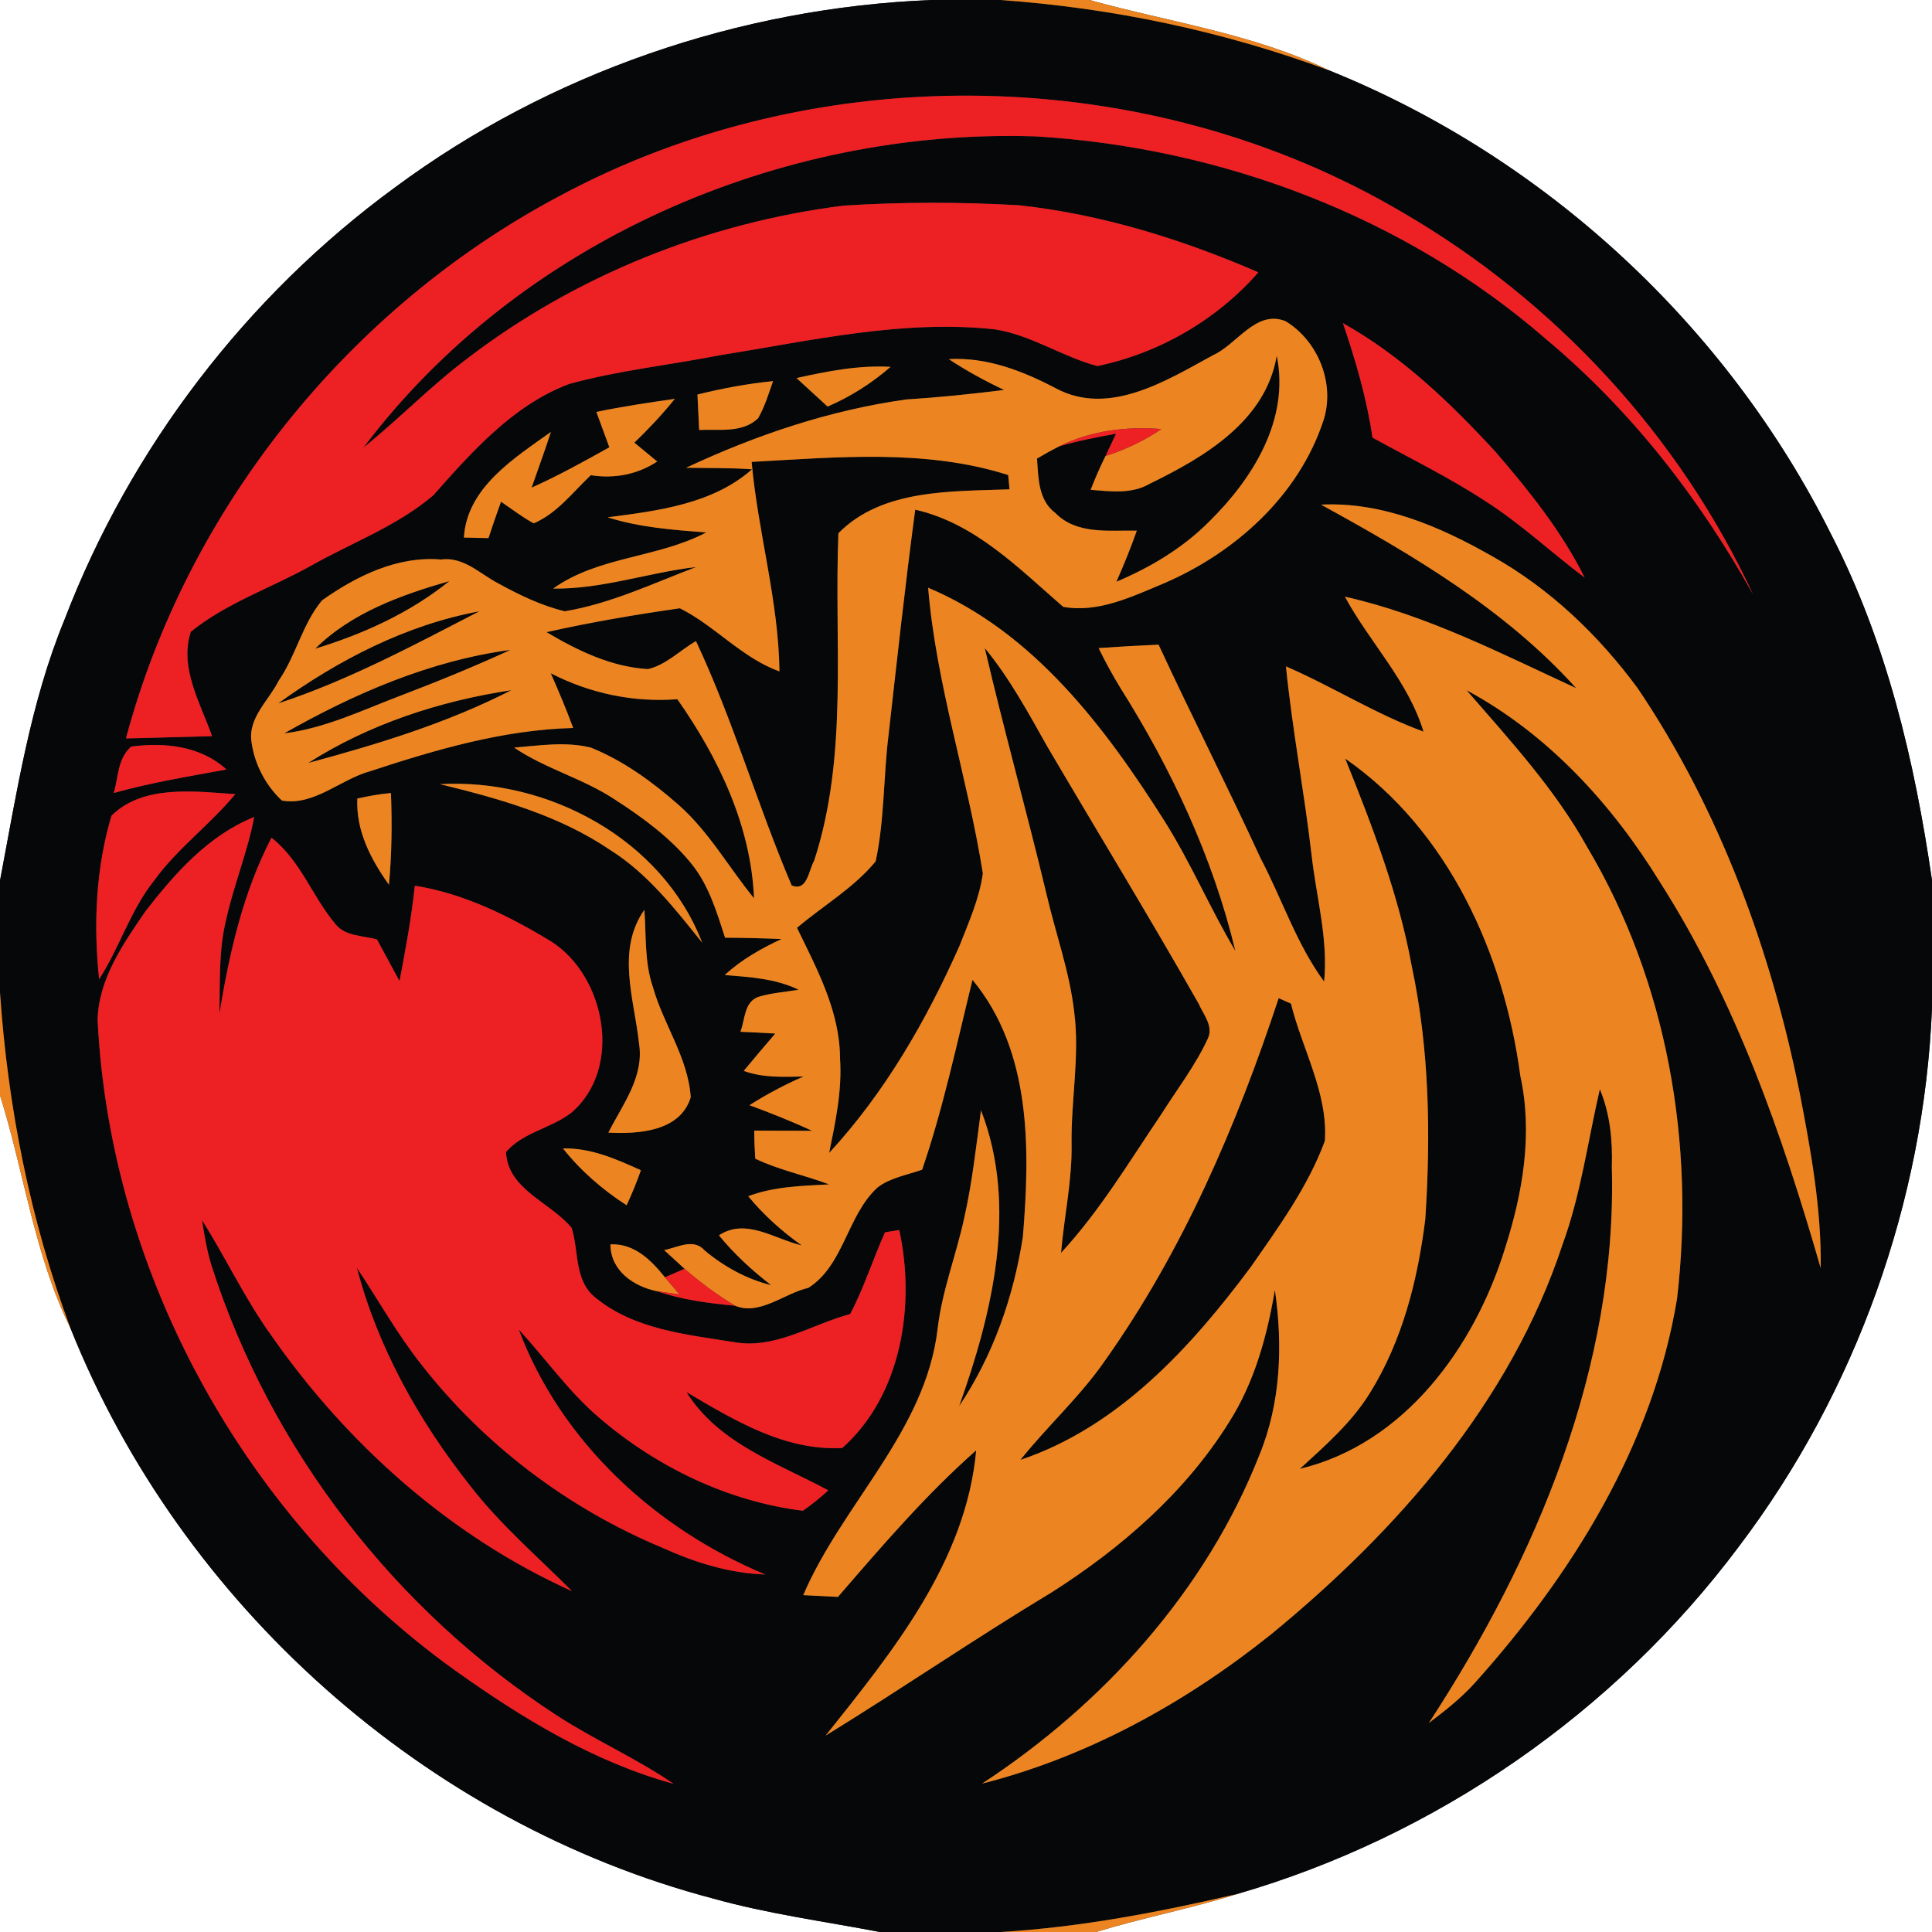 <?xml version="1.0" encoding="UTF-8" ?>
<!DOCTYPE svg PUBLIC "-//W3C//DTD SVG 1.1//EN" "http://www.w3.org/Graphics/SVG/1.1/DTD/svg11.dtd">
<svg width="250pt" height="250pt" viewBox="0 0 250 250" version="1.1" xmlns="http://www.w3.org/2000/svg">
<rect x="0" y="0" width="250" height="250" fill="#333333" stroke="none"/>
<g id="#ffffffff">
<path fill="#ffffff" opacity="1.00" d=" M 0.00 0.00 L 120.55 0.00 C 95.71 0.99 71.14 9.42 51.14 24.23 C 31.93 38.28 16.87 57.94 8.35 80.18 C 3.91 90.97 2.17 102.56 0.00 113.95 L 0.00 0.00 Z" />
<path fill="#ffffff" opacity="1.00" d=" M 140.98 0.00 L 250.00 0.00 L 250.00 113.91 C 247.76 98.50 244.14 83.12 236.97 69.19 C 223.50 42.18 199.97 20.37 171.96 9.10 C 162.19 4.35 151.35 2.89 140.98 0.00 Z" />
<path fill="#ffffff" opacity="1.00" d=" M 225.04 200.08 C 240.15 180.12 248.97 155.45 250.00 130.45 L 250.00 250.00 L 141.82 250.00 C 147.83 248.16 154.02 246.99 160.02 245.10 C 185.79 237.65 208.99 221.57 225.04 200.08 Z" />
<path fill="#ffffff" opacity="1.00" d=" M 0.00 141.73 C 3.15 151.73 4.42 162.34 9.11 171.84 C 23.38 207.59 55.05 235.89 92.32 245.68 C 99.38 247.66 106.66 248.62 113.85 250.00 L 0.00 250.00 L 0.00 141.73 Z" />
</g>
<g id="#050708ff">
<path fill="#050708" opacity="1.00" d=" M 120.55 0.00 L 129.45 0.00 C 143.96 1.03 158.32 4.04 171.96 9.10 C 199.97 20.37 223.50 42.18 236.97 69.19 C 244.14 83.12 247.76 98.50 250.00 113.91 L 250.00 130.45 C 248.97 155.45 240.15 180.12 225.04 200.08 C 208.99 221.57 185.79 237.65 160.02 245.10 C 149.96 247.43 139.76 249.40 129.44 250.00 L 113.85 250.00 C 106.66 248.62 99.38 247.66 92.32 245.68 C 55.05 235.89 23.38 207.59 9.11 171.84 C 3.91 157.93 1.01 143.24 0.00 128.44 L 0.00 113.95 C 2.17 102.56 3.91 90.97 8.35 80.18 C 16.87 57.94 31.93 38.28 51.14 24.23 C 71.14 9.42 95.71 0.99 120.55 0.00 M 72.32 25.41 C 45.14 39.85 24.25 65.78 16.30 95.55 C 20.02 95.48 23.73 95.34 27.44 95.26 C 25.94 90.98 23.17 86.41 24.69 81.75 C 29.32 78.00 35.11 76.08 40.27 73.19 C 45.55 70.21 51.41 68.06 56.06 64.10 C 61.08 58.44 66.38 52.43 73.63 49.69 C 80.05 47.92 86.71 47.24 93.24 45.95 C 104.97 44.09 116.79 41.32 128.74 42.62 C 133.44 43.35 137.45 46.16 142.00 47.37 C 149.97 45.71 157.45 41.40 162.83 35.24 C 152.97 30.96 142.58 27.73 131.87 26.56 C 124.31 26.13 116.70 26.12 109.14 26.61 C 91.56 28.82 74.52 35.63 60.43 46.42 C 55.72 49.97 51.61 54.23 47.02 57.93 C 67.12 31.27 100.94 16.55 134.05 17.65 C 158.10 19.09 181.85 28.04 200.10 43.92 C 211.04 53.07 219.93 64.49 226.85 76.93 C 217.27 56.31 201.17 38.92 181.53 27.51 C 148.70 8.11 105.87 7.31 72.32 25.41 M 156.97 45.96 C 150.95 49.24 143.54 53.92 136.67 50.27 C 132.37 48.01 127.71 46.19 122.77 46.47 C 125.05 47.98 127.46 49.29 129.93 50.46 C 125.72 50.99 121.51 51.42 117.29 51.69 C 107.38 53.06 97.81 56.30 88.78 60.53 C 91.62 60.58 94.47 60.52 97.31 60.73 C 92.20 65.24 85.12 66.10 78.63 66.94 C 82.75 68.25 87.09 68.57 91.38 68.90 C 85.10 72.22 77.44 71.97 71.58 76.16 C 77.86 76.26 83.89 74.09 90.09 73.37 C 84.50 75.49 79.00 78.12 73.08 79.10 C 70.05 78.37 67.21 76.99 64.49 75.50 C 62.10 74.26 59.99 72.00 57.06 72.40 C 51.43 71.93 46.14 74.52 41.67 77.69 C 39.13 80.73 38.31 84.82 36.07 88.07 C 34.79 90.64 32.08 92.88 32.54 95.98 C 32.92 98.85 34.36 101.62 36.48 103.59 C 40.61 104.32 44.03 100.87 47.85 99.81 C 56.36 97.01 65.15 94.43 74.17 94.20 C 73.29 91.80 72.29 89.45 71.27 87.12 C 76.33 89.73 81.96 90.91 87.65 90.48 C 92.97 98.05 97.19 106.86 97.57 116.24 C 94.30 112.24 91.74 107.63 87.83 104.17 C 84.43 101.18 80.69 98.45 76.46 96.74 C 73.21 95.93 69.81 96.47 66.53 96.74 C 70.59 99.49 75.43 100.73 79.52 103.43 C 83.11 105.75 86.64 108.32 89.37 111.64 C 91.68 114.43 92.73 117.95 93.82 121.34 C 96.26 121.35 98.69 121.41 101.13 121.51 C 98.49 122.74 95.93 124.18 93.78 126.17 C 97.03 126.43 100.35 126.62 103.34 128.07 C 101.63 128.37 99.87 128.47 98.21 128.97 C 96.26 129.60 96.43 131.92 95.81 133.51 C 97.31 133.58 98.82 133.65 100.32 133.74 C 98.96 135.34 97.58 136.94 96.24 138.57 C 98.72 139.49 101.38 139.35 103.98 139.30 C 101.55 140.35 99.21 141.60 96.98 143.01 C 99.72 144.02 102.43 145.10 105.08 146.32 C 102.58 146.33 100.09 146.30 97.60 146.30 C 97.60 147.51 97.65 148.72 97.73 149.93 C 100.77 151.40 104.13 152.06 107.28 153.26 C 103.76 153.45 100.17 153.53 96.82 154.79 C 98.82 157.22 101.17 159.33 103.74 161.15 C 100.21 160.34 96.55 157.55 93.03 159.85 C 95.00 162.27 97.31 164.38 99.78 166.30 C 96.57 165.50 93.69 163.90 91.17 161.80 C 89.74 160.17 87.65 161.44 85.94 161.76 C 86.60 162.37 87.92 163.58 88.58 164.18 C 87.94 164.46 86.67 165.01 86.04 165.28 C 84.25 163.05 82.08 160.88 78.99 161.02 C 79.00 164.43 81.99 166.48 85.04 167.09 C 88.29 168.21 91.71 168.64 95.12 168.96 C 98.30 170.28 101.49 167.35 104.60 166.65 C 109.22 163.71 109.60 157.28 113.55 153.66 C 115.22 152.38 117.39 152.05 119.33 151.35 C 122.07 143.32 123.82 135.02 125.84 126.79 C 133.50 136.05 133.29 148.73 132.36 160.05 C 131.15 167.83 128.51 175.40 124.11 181.96 C 128.42 169.87 131.76 156.11 126.94 143.67 C 126.31 148.37 125.80 153.10 124.74 157.74 C 123.70 162.50 121.89 167.08 121.33 171.94 C 119.77 185.22 109.01 194.57 103.94 206.41 C 105.43 206.49 106.93 206.57 108.43 206.64 C 114.11 200.07 119.80 193.42 126.32 187.67 C 125.01 202.09 115.50 213.71 106.83 224.59 C 116.67 218.54 126.20 212.00 136.10 206.04 C 145.07 200.33 153.38 193.12 159.04 184.03 C 162.33 178.86 163.96 172.89 164.97 166.91 C 166.01 174.07 165.74 181.51 162.97 188.27 C 156.03 205.87 142.79 220.50 127.08 230.80 C 140.81 227.31 153.47 220.30 164.48 211.48 C 180.82 198.08 195.47 181.42 202.19 161.04 C 204.57 154.54 205.46 147.65 207.02 140.94 C 208.35 144.13 208.68 147.58 208.57 151.01 C 209.28 176.88 198.81 201.64 184.89 222.96 C 186.96 221.39 189.02 219.78 190.77 217.85 C 203.41 203.78 213.90 186.96 217.01 168.04 C 219.35 148.02 215.76 127.07 205.39 109.63 C 201.22 102.11 195.37 95.77 189.77 89.31 C 200.32 95.00 208.58 104.04 214.80 114.15 C 224.57 129.46 230.60 146.74 235.60 164.10 C 235.70 156.48 234.34 148.97 232.90 141.53 C 229.18 122.98 222.54 104.82 211.93 89.08 C 206.86 82.19 200.53 76.14 193.04 71.95 C 186.31 68.12 178.84 64.91 170.94 65.30 C 182.83 71.82 194.80 78.88 203.96 89.05 C 194.22 84.56 184.57 79.57 174.03 77.21 C 177.24 83.14 182.21 88.11 184.20 94.67 C 178.01 92.41 172.43 88.84 166.40 86.23 C 167.22 94.37 168.76 102.42 169.71 110.56 C 170.31 116.04 171.89 121.46 171.34 127.02 C 167.76 122.15 165.90 116.33 163.10 111.02 C 158.84 101.76 154.21 92.67 149.92 83.42 C 147.33 83.53 144.75 83.68 142.16 83.86 C 143.01 85.61 143.94 87.31 144.95 88.97 C 151.58 99.48 156.95 110.95 159.86 123.06 C 156.60 117.58 154.11 111.68 150.71 106.28 C 143.03 94.13 133.75 81.80 120.10 76.05 C 121.14 88.59 125.22 100.63 127.18 113.02 C 126.73 116.28 125.36 119.33 124.17 122.37 C 119.87 132.05 114.51 141.38 107.29 149.19 C 108.11 145.17 108.98 141.11 108.70 136.98 C 108.69 130.88 105.72 125.40 103.13 120.06 C 106.51 117.19 110.47 114.91 113.31 111.46 C 114.46 106.11 114.30 100.59 114.97 95.17 C 116.07 85.43 117.13 75.67 118.43 65.95 C 126.16 67.70 131.81 73.52 137.57 78.52 C 142.08 79.35 146.48 77.20 150.55 75.51 C 159.81 71.54 168.04 64.17 171.25 54.42 C 172.80 49.67 170.58 44.13 166.35 41.56 C 162.53 40.03 160.08 44.56 156.97 45.96 M 173.78 41.82 C 175.42 46.66 176.86 51.57 177.60 56.63 C 182.48 59.32 187.51 61.77 192.18 64.83 C 196.76 67.75 200.73 71.49 205.06 74.75 C 202.08 68.76 197.86 63.50 193.51 58.46 C 187.68 52.12 181.35 46.05 173.78 41.82 M 103.07 48.92 C 104.41 50.14 105.75 51.37 107.09 52.61 C 110.06 51.33 112.80 49.59 115.24 47.47 C 111.12 47.24 107.07 48.03 103.07 48.92 M 90.25 51.05 C 90.32 52.58 90.39 54.11 90.47 55.64 C 93.03 55.51 96.07 56.08 98.10 54.12 C 98.96 52.62 99.46 50.95 100.03 49.32 C 96.73 49.64 93.47 50.26 90.25 51.05 M 77.17 53.30 C 77.72 54.83 78.30 56.35 78.85 57.88 C 75.55 59.72 72.24 61.56 68.79 63.10 C 69.62 60.70 70.51 58.31 71.29 55.89 C 66.54 59.29 60.41 63.10 60.03 69.56 C 61.09 69.59 62.15 69.61 63.21 69.63 C 63.72 68.05 64.27 66.49 64.83 64.92 C 66.23 65.87 67.57 66.91 69.06 67.72 C 72.07 66.44 74.12 63.69 76.45 61.49 C 79.47 61.97 82.47 61.41 85.04 59.72 C 84.06 58.90 83.07 58.09 82.09 57.28 C 83.94 55.49 85.71 53.62 87.32 51.61 C 83.93 52.09 80.53 52.61 77.17 53.30 M 16.98 96.61 C 15.23 98.10 15.31 100.57 14.73 102.61 C 19.52 101.27 24.42 100.47 29.30 99.57 C 25.97 96.52 21.29 96.03 16.98 96.61 M 56.92 101.47 C 64.58 103.33 72.36 105.51 78.96 109.99 C 83.80 113.03 87.33 117.59 90.86 121.98 C 85.70 108.58 70.89 100.67 56.92 101.47 M 14.43 105.54 C 12.40 112.34 12.07 119.67 12.83 126.71 C 15.48 122.60 16.88 117.77 19.96 113.92 C 22.98 109.76 27.19 106.70 30.45 102.76 C 25.15 102.41 18.55 101.50 14.43 105.54 M 46.24 103.33 C 46.04 107.48 47.99 111.21 50.33 114.49 C 50.70 110.54 50.74 106.58 50.59 102.62 C 49.12 102.74 47.67 103.01 46.24 103.33 M 18.82 117.92 C 15.94 122.13 12.78 126.65 12.63 131.94 C 14.25 165.10 31.98 196.86 58.91 216.17 C 67.56 222.33 76.84 228.00 87.17 230.83 C 82.33 227.51 76.92 225.15 72.01 221.95 C 51.13 208.37 34.99 187.55 27.38 163.80 C 26.78 161.88 26.45 159.88 26.14 157.89 C 29.26 162.81 31.71 168.11 35.13 172.84 C 44.96 186.92 58.31 198.83 74.03 205.90 C 69.54 201.40 64.67 197.24 60.78 192.18 C 54.20 183.86 48.88 174.36 46.18 164.06 C 48.95 168.20 51.37 172.58 54.47 176.50 C 62.58 186.91 73.44 195.15 85.62 200.24 C 89.85 202.16 94.35 203.59 99.03 203.74 C 84.85 197.84 72.57 186.58 67.13 172.04 C 70.61 175.82 73.60 180.09 77.53 183.45 C 84.95 189.81 94.15 194.28 103.89 195.49 C 105.05 194.69 106.15 193.81 107.18 192.85 C 100.62 189.32 92.99 186.80 88.82 180.13 C 94.99 183.77 101.53 187.76 108.99 187.37 C 116.68 180.53 118.48 168.87 116.36 159.16 C 115.90 159.24 114.98 159.38 114.52 159.46 C 112.95 162.95 111.80 166.65 110.01 170.04 C 105.00 171.37 100.24 174.68 94.86 173.65 C 88.76 172.68 82.04 172.01 77.10 167.95 C 74.28 165.79 74.93 161.91 73.97 158.89 C 71.25 155.57 65.69 153.95 65.48 149.07 C 67.69 146.49 71.36 146.01 73.97 143.95 C 80.63 138.22 78.36 126.30 71.31 121.82 C 65.87 118.52 60.02 115.61 53.68 114.61 C 53.24 118.76 52.48 122.86 51.70 126.96 C 50.72 125.16 49.75 123.36 48.78 121.56 C 46.96 121.05 44.69 121.19 43.40 119.57 C 40.41 116.02 38.89 111.34 35.13 108.40 C 31.44 115.50 29.69 123.32 28.39 131.14 C 28.48 127.11 28.28 123.01 29.25 119.06 C 30.23 114.55 32.04 110.26 32.89 105.72 C 26.99 108.08 22.63 113.01 18.82 117.92 M 82.69 135.01 C 83.38 139.36 80.56 142.92 78.72 146.56 C 82.60 146.77 88.03 146.42 89.38 141.99 C 89.05 136.88 85.85 132.57 84.49 127.74 C 83.38 124.52 83.63 121.07 83.38 117.73 C 79.71 122.97 82.07 129.28 82.69 135.01 M 72.85 148.61 C 75.15 151.51 77.97 153.95 81.08 155.96 C 81.77 154.48 82.40 152.97 82.93 151.43 C 79.74 149.98 76.42 148.51 72.85 148.61 Z" />
<path fill="#050708" opacity="1.00" d=" M 165.21 46.01 C 166.91 54.27 162.13 61.92 156.48 67.48 C 153.08 70.91 148.88 73.41 144.46 75.28 C 145.42 73.10 146.32 70.91 147.10 68.67 C 143.51 68.59 139.35 69.22 136.57 66.39 C 134.35 64.74 134.36 61.83 134.19 59.34 C 135.11 58.79 136.05 58.27 137.02 57.77 C 139.44 57.05 141.93 56.57 144.42 56.12 C 144.08 56.85 143.39 58.29 143.05 59.01 C 142.34 60.44 141.71 61.90 141.13 63.38 C 143.70 63.59 146.45 63.96 148.79 62.59 C 155.85 59.15 163.80 54.48 165.21 46.01 Z" />
<path fill="#050708" opacity="1.00" d=" M 97.26 59.77 C 108.29 59.17 119.76 58.06 130.46 61.47 C 130.50 61.93 130.59 62.86 130.63 63.32 C 123.14 63.60 114.14 63.25 108.49 69.00 C 107.91 83.11 109.82 97.69 105.35 111.38 C 104.63 112.62 104.47 115.41 102.44 114.57 C 98.00 104.16 94.88 93.21 90.06 82.96 C 87.99 84.14 86.20 86.05 83.84 86.58 C 79.12 86.31 74.72 84.18 70.72 81.80 C 76.42 80.52 82.19 79.54 87.97 78.71 C 92.54 80.99 95.97 85.11 100.86 86.88 C 100.75 77.72 98.07 68.86 97.26 59.77 Z" />
<path fill="#050708" opacity="1.00" d=" M 40.79 83.94 C 45.49 79.28 51.92 76.99 58.15 75.19 C 53.07 79.30 47.01 82.04 40.79 83.94 Z" />
<path fill="#050708" opacity="1.00" d=" M 36.00 91.02 C 43.76 85.41 52.56 80.85 62.04 79.10 C 53.57 83.47 45.09 88.04 36.00 91.02 Z" />
<path fill="#050708" opacity="1.00" d=" M 36.77 94.90 C 45.81 89.76 55.67 85.48 66.05 84.10 C 61.46 86.21 56.78 88.13 52.06 89.93 C 47.05 91.82 42.15 94.23 36.77 94.90 Z" />
<path fill="#050708" opacity="1.00" d=" M 127.43 83.86 C 130.63 87.74 133.03 92.18 135.49 96.55 C 142.02 107.66 148.74 118.66 155.10 129.87 C 155.71 131.27 157.05 132.77 156.30 134.38 C 154.68 137.89 152.30 140.97 150.24 144.23 C 146.12 150.32 142.32 156.69 137.30 162.12 C 137.69 157.41 138.75 152.77 138.66 148.02 C 138.58 142.32 139.74 136.63 139.00 130.94 C 138.40 125.71 136.58 120.74 135.40 115.63 C 132.86 105.01 129.91 94.49 127.43 83.86 Z" />
<path fill="#050708" opacity="1.00" d=" M 39.88 98.73 C 47.77 93.69 56.95 90.70 66.17 89.31 C 57.87 93.57 48.86 96.31 39.88 98.73 Z" />
<path fill="#050708" opacity="1.00" d=" M 174.07 98.16 C 187.44 107.45 194.63 123.45 196.73 139.22 C 198.37 146.68 197.05 154.36 194.75 161.53 C 190.82 174.28 181.78 186.81 168.20 190.07 C 171.48 187.06 174.90 184.09 177.26 180.26 C 181.47 173.50 183.46 165.60 184.43 157.77 C 185.15 146.84 184.97 135.77 182.68 125.03 C 180.99 115.73 177.57 106.89 174.07 98.16 Z" />
<path fill="#050708" opacity="1.00" d=" M 165.46 129.16 C 165.86 129.34 166.65 129.69 167.05 129.87 C 168.50 135.76 171.85 141.43 171.44 147.63 C 169.25 153.57 165.45 158.78 161.86 163.94 C 154.10 174.37 144.70 184.66 132.04 188.91 C 135.57 184.49 139.81 180.68 143.02 176.01 C 153.09 161.80 160.02 145.63 165.46 129.16 Z" />
</g>
<g id="#ec8521ff">
<path fill="#ec8521" opacity="1.00" d=" M 129.45 0.00 L 140.98 0.00 C 151.35 2.89 162.19 4.35 171.96 9.10 C 158.32 4.04 143.96 1.03 129.45 0.00 Z" />
<path fill="#ec8521" opacity="1.00" d=" M 156.97 45.96 C 160.08 44.56 162.53 40.03 166.35 41.56 C 170.58 44.13 172.80 49.67 171.25 54.42 C 168.04 64.17 159.81 71.54 150.55 75.51 C 146.48 77.20 142.08 79.35 137.57 78.52 C 131.81 73.52 126.16 67.70 118.43 65.95 C 117.13 75.67 116.07 85.43 114.97 95.17 C 114.30 100.59 114.46 106.11 113.31 111.46 C 110.47 114.91 106.51 117.19 103.13 120.06 C 105.72 125.40 108.69 130.88 108.70 136.98 C 108.98 141.11 108.11 145.17 107.29 149.19 C 114.51 141.38 119.87 132.05 124.17 122.37 C 125.36 119.33 126.73 116.28 127.18 113.02 C 125.22 100.63 121.14 88.59 120.10 76.05 C 133.75 81.80 143.03 94.13 150.71 106.28 C 154.11 111.68 156.60 117.58 159.86 123.06 C 156.95 110.95 151.58 99.48 144.95 88.97 C 143.94 87.31 143.01 85.61 142.16 83.86 C 144.75 83.68 147.33 83.53 149.92 83.42 C 154.21 92.67 158.84 101.76 163.10 111.02 C 165.90 116.33 167.76 122.15 171.34 127.02 C 171.89 121.46 170.31 116.04 169.71 110.56 C 168.76 102.42 167.22 94.37 166.40 86.23 C 172.43 88.84 178.01 92.41 184.20 94.67 C 182.21 88.11 177.24 83.14 174.03 77.21 C 184.57 79.57 194.22 84.56 203.96 89.05 C 194.80 78.88 182.83 71.82 170.94 65.30 C 178.84 64.91 186.31 68.12 193.04 71.95 C 200.53 76.14 206.86 82.19 211.93 89.08 C 222.54 104.82 229.18 122.98 232.90 141.53 C 234.34 148.97 235.70 156.48 235.60 164.10 C 230.60 146.74 224.57 129.46 214.80 114.15 C 208.58 104.04 200.32 95.00 189.77 89.31 C 195.37 95.77 201.22 102.11 205.39 109.63 C 215.76 127.07 219.35 148.02 217.01 168.04 C 213.90 186.96 203.41 203.78 190.77 217.85 C 189.02 219.78 186.96 221.39 184.89 222.96 C 198.81 201.64 209.28 176.88 208.57 151.01 C 208.68 147.58 208.35 144.13 207.02 140.94 C 205.46 147.65 204.57 154.54 202.19 161.04 C 195.47 181.42 180.82 198.08 164.48 211.48 C 153.47 220.30 140.81 227.31 127.08 230.80 C 142.79 220.50 156.03 205.87 162.97 188.27 C 165.74 181.51 166.01 174.07 164.97 166.91 C 163.96 172.89 162.33 178.86 159.04 184.03 C 153.38 193.12 145.07 200.33 136.10 206.04 C 126.20 212.00 116.67 218.54 106.83 224.59 C 115.50 213.71 125.01 202.09 126.32 187.67 C 119.80 193.42 114.11 200.07 108.43 206.64 C 106.93 206.57 105.43 206.49 103.94 206.41 C 109.01 194.57 119.77 185.22 121.33 171.94 C 121.89 167.08 123.70 162.50 124.74 157.74 C 125.80 153.10 126.31 148.37 126.94 143.67 C 131.76 156.11 128.42 169.87 124.11 181.96 C 128.51 175.40 131.15 167.83 132.36 160.05 C 133.29 148.73 133.50 136.05 125.84 126.79 C 123.82 135.02 122.07 143.32 119.33 151.35 C 117.39 152.05 115.22 152.38 113.55 153.66 C 109.60 157.28 109.22 163.71 104.60 166.65 C 101.49 167.35 98.30 170.28 95.12 168.96 C 92.80 167.57 90.62 165.95 88.58 164.18 C 87.92 163.58 86.60 162.37 85.94 161.76 C 87.65 161.44 89.74 160.17 91.17 161.80 C 93.69 163.90 96.57 165.50 99.78 166.30 C 97.31 164.38 95.00 162.27 93.03 159.85 C 96.55 157.55 100.21 160.34 103.74 161.15 C 101.17 159.33 98.82 157.22 96.82 154.79 C 100.17 153.53 103.76 153.45 107.28 153.26 C 104.13 152.06 100.77 151.40 97.73 149.93 C 97.65 148.72 97.60 147.51 97.60 146.30 C 100.09 146.30 102.58 146.33 105.08 146.32 C 102.43 145.10 99.72 144.02 96.98 143.01 C 99.21 141.60 101.55 140.35 103.98 139.30 C 101.38 139.35 98.72 139.49 96.24 138.57 C 97.58 136.94 98.96 135.34 100.32 133.74 C 98.82 133.65 97.31 133.58 95.81 133.51 C 96.43 131.92 96.26 129.60 98.21 128.97 C 99.87 128.47 101.63 128.37 103.34 128.07 C 100.35 126.62 97.03 126.43 93.78 126.17 C 95.93 124.18 98.49 122.74 101.13 121.51 C 98.69 121.41 96.26 121.35 93.82 121.34 C 92.73 117.95 91.68 114.43 89.37 111.64 C 86.64 108.32 83.11 105.75 79.52 103.43 C 75.43 100.73 70.59 99.49 66.53 96.74 C 69.81 96.47 73.21 95.93 76.46 96.74 C 80.69 98.45 84.43 101.18 87.83 104.17 C 91.74 107.63 94.30 112.24 97.57 116.24 C 97.19 106.86 92.97 98.05 87.65 90.48 C 81.96 90.91 76.33 89.73 71.27 87.12 C 72.29 89.45 73.29 91.80 74.17 94.20 C 65.15 94.43 56.36 97.01 47.85 99.81 C 44.03 100.87 40.61 104.32 36.48 103.59 C 34.36 101.62 32.92 98.85 32.54 95.98 C 32.08 92.88 34.79 90.64 36.07 88.07 C 38.31 84.82 39.13 80.73 41.67 77.69 C 46.14 74.52 51.43 71.93 57.06 72.40 C 59.99 72.00 62.10 74.26 64.49 75.50 C 67.21 76.99 70.05 78.37 73.08 79.10 C 79.00 78.12 84.50 75.49 90.09 73.37 C 83.89 74.09 77.86 76.26 71.58 76.16 C 77.44 71.97 85.10 72.22 91.38 68.90 C 87.09 68.57 82.75 68.25 78.63 66.94 C 85.12 66.10 92.20 65.24 97.31 60.73 C 94.47 60.52 91.62 60.58 88.78 60.53 C 97.81 56.30 107.38 53.06 117.29 51.69 C 121.51 51.42 125.72 50.99 129.93 50.46 C 127.46 49.29 125.05 47.98 122.77 46.47 C 127.71 46.19 132.37 48.01 136.67 50.27 C 143.54 53.92 150.95 49.24 156.97 45.96 M 165.21 46.01 C 163.80 54.48 155.85 59.15 148.79 62.59 C 146.45 63.96 143.70 63.59 141.13 63.38 C 141.71 61.90 142.34 60.44 143.05 59.01 C 145.61 58.19 148.05 57.03 150.29 55.52 C 145.75 55.15 141.13 55.73 137.02 57.77 C 136.05 58.27 135.11 58.79 134.19 59.34 C 134.36 61.83 134.35 64.74 136.57 66.39 C 139.35 69.22 143.51 68.59 147.10 68.67 C 146.32 70.91 145.42 73.10 144.46 75.28 C 148.88 73.41 153.08 70.91 156.48 67.48 C 162.13 61.92 166.91 54.27 165.21 46.01 M 97.26 59.77 C 98.07 68.86 100.75 77.72 100.86 86.88 C 95.97 85.11 92.54 80.99 87.97 78.71 C 82.19 79.54 76.42 80.52 70.72 81.80 C 74.72 84.18 79.12 86.31 83.84 86.58 C 86.20 86.05 87.99 84.14 90.06 82.96 C 94.88 93.21 98.00 104.16 102.44 114.57 C 104.47 115.41 104.63 112.62 105.35 111.38 C 109.82 97.69 107.91 83.11 108.49 69.00 C 114.14 63.25 123.14 63.60 130.63 63.32 C 130.59 62.86 130.50 61.93 130.46 61.47 C 119.76 58.06 108.29 59.17 97.26 59.77 M 40.79 83.94 C 47.01 82.04 53.07 79.30 58.15 75.19 C 51.92 76.99 45.49 79.28 40.79 83.94 M 36.00 91.02 C 45.09 88.04 53.57 83.47 62.04 79.10 C 52.56 80.85 43.76 85.41 36.00 91.02 M 36.77 94.90 C 42.15 94.23 47.05 91.82 52.06 89.93 C 56.78 88.13 61.46 86.21 66.05 84.10 C 55.67 85.48 45.81 89.76 36.77 94.90 M 127.43 83.86 C 129.91 94.49 132.86 105.01 135.40 115.63 C 136.58 120.74 138.40 125.71 139.00 130.94 C 139.74 136.63 138.58 142.32 138.66 148.02 C 138.75 152.77 137.69 157.41 137.30 162.12 C 142.32 156.69 146.12 150.32 150.24 144.23 C 152.30 140.97 154.68 137.89 156.30 134.38 C 157.05 132.77 155.71 131.27 155.10 129.87 C 148.74 118.66 142.02 107.66 135.49 96.55 C 133.03 92.18 130.63 87.74 127.43 83.86 M 39.88 98.73 C 48.86 96.31 57.87 93.57 66.17 89.31 C 56.95 90.70 47.77 93.69 39.88 98.73 M 174.07 98.16 C 177.57 106.89 180.99 115.73 182.68 125.03 C 184.97 135.77 185.15 146.84 184.43 157.77 C 183.46 165.60 181.47 173.50 177.26 180.26 C 174.90 184.09 171.48 187.06 168.20 190.07 C 181.78 186.81 190.82 174.28 194.75 161.53 C 197.05 154.36 198.37 146.68 196.73 139.22 C 194.63 123.45 187.44 107.45 174.07 98.16 M 165.46 129.16 C 160.02 145.63 153.09 161.80 143.02 176.01 C 139.81 180.68 135.57 184.49 132.04 188.91 C 144.70 184.66 154.10 174.37 161.86 163.94 C 165.45 158.78 169.25 153.57 171.44 147.63 C 171.85 141.43 168.50 135.76 167.05 129.87 C 166.65 129.69 165.86 129.34 165.46 129.16 Z" />
<path fill="#ec8521" opacity="1.00" d=" M 103.07 48.92 C 107.07 48.03 111.12 47.24 115.24 47.47 C 112.80 49.59 110.06 51.33 107.09 52.61 C 105.75 51.37 104.41 50.14 103.07 48.92 Z" />
<path fill="#ec8521" opacity="1.00" d=" M 90.25 51.05 C 93.47 50.26 96.73 49.64 100.03 49.32 C 99.46 50.95 98.96 52.62 98.10 54.12 C 96.07 56.08 93.03 55.51 90.47 55.64 C 90.39 54.11 90.32 52.58 90.25 51.05 Z" />
<path fill="#ec8521" opacity="1.00" d=" M 77.17 53.30 C 80.53 52.61 83.93 52.09 87.32 51.61 C 85.71 53.62 83.94 55.49 82.09 57.28 C 83.07 58.09 84.06 58.90 85.04 59.72 C 82.47 61.41 79.47 61.97 76.45 61.49 C 74.12 63.69 72.07 66.44 69.06 67.72 C 67.57 66.91 66.23 65.87 64.83 64.92 C 64.27 66.49 63.72 68.05 63.21 69.63 C 62.15 69.61 61.09 69.59 60.03 69.56 C 60.41 63.10 66.54 59.29 71.29 55.89 C 70.51 58.31 69.62 60.70 68.79 63.10 C 72.24 61.56 75.55 59.72 78.85 57.88 C 78.30 56.35 77.72 54.83 77.17 53.30 Z" />
<path fill="#ec8521" opacity="1.00" d=" M 56.92 101.47 C 70.89 100.67 85.70 108.58 90.86 121.98 C 87.33 117.59 83.80 113.03 78.96 109.99 C 72.36 105.51 64.58 103.33 56.92 101.47 Z" />
<path fill="#ec8521" opacity="1.00" d=" M 46.24 103.33 C 47.67 103.01 49.12 102.74 50.59 102.62 C 50.74 106.58 50.70 110.54 50.33 114.49 C 47.99 111.21 46.04 107.48 46.24 103.33 Z" />
<path fill="#ec8521" opacity="1.00" d=" M 82.69 135.01 C 82.07 129.28 79.71 122.97 83.38 117.73 C 83.63 121.07 83.38 124.52 84.49 127.74 C 85.85 132.57 89.05 136.88 89.38 141.99 C 88.03 146.42 82.60 146.77 78.72 146.56 C 80.56 142.92 83.38 139.36 82.69 135.01 Z" />
<path fill="#ec8521" opacity="1.00" d=" M 0.00 128.44 C 1.01 143.24 3.91 157.93 9.11 171.84 C 4.42 162.34 3.15 151.73 0.00 141.73 L 0.00 128.44 Z" />
<path fill="#ec8521" opacity="1.00" d=" M 72.85 148.61 C 76.42 148.51 79.74 149.98 82.93 151.43 C 82.40 152.97 81.77 154.48 81.08 155.96 C 77.97 153.95 75.15 151.51 72.85 148.61 Z" />
<path fill="#ec8521" opacity="1.00" d=" M 78.99 161.02 C 82.08 160.88 84.25 163.05 86.04 165.28 C 86.67 166.01 87.31 166.76 87.93 167.50 C 87.21 167.40 85.77 167.19 85.04 167.09 C 81.99 166.48 79.00 164.43 78.99 161.02 Z" />
<path fill="#ec8521" opacity="1.00" d=" M 129.44 250.00 C 139.76 249.40 149.96 247.43 160.02 245.10 C 154.02 246.99 147.83 248.16 141.82 250.00 L 129.44 250.00 Z" />
</g>
<g id="#ed2024ff">
<path fill="#ed2024" opacity="1.00" d=" M 72.32 25.41 C 105.87 7.31 148.70 8.11 181.53 27.51 C 201.17 38.92 217.27 56.31 226.85 76.93 C 219.93 64.49 211.04 53.07 200.10 43.92 C 181.85 28.04 158.10 19.09 134.05 17.65 C 100.94 16.55 67.12 31.27 47.02 57.93 C 51.61 54.23 55.72 49.97 60.43 46.42 C 74.52 35.63 91.56 28.82 109.14 26.61 C 116.70 26.12 124.31 26.13 131.87 26.56 C 142.58 27.73 152.97 30.96 162.83 35.24 C 157.45 41.40 149.97 45.71 142.00 47.37 C 137.45 46.16 133.44 43.35 128.74 42.62 C 116.79 41.32 104.97 44.09 93.24 45.95 C 86.71 47.24 80.05 47.92 73.63 49.69 C 66.38 52.43 61.08 58.44 56.06 64.10 C 51.41 68.06 45.55 70.21 40.27 73.19 C 35.11 76.08 29.32 78.00 24.69 81.75 C 23.17 86.41 25.94 90.98 27.44 95.26 C 23.73 95.34 20.02 95.48 16.30 95.55 C 24.25 65.78 45.14 39.85 72.32 25.41 Z" />
<path fill="#ed2024" opacity="1.00" d=" M 173.78 41.82 C 181.35 46.05 187.68 52.12 193.51 58.46 C 197.86 63.50 202.08 68.76 205.06 74.75 C 200.73 71.49 196.76 67.75 192.18 64.83 C 187.51 61.77 182.48 59.32 177.60 56.63 C 176.86 51.57 175.42 46.66 173.78 41.82 Z" />
<path fill="#ed2024" opacity="1.00" d=" M 137.02 57.77 C 141.13 55.73 145.75 55.15 150.29 55.52 C 148.05 57.03 145.61 58.19 143.05 59.01 C 143.39 58.29 144.08 56.85 144.42 56.12 C 141.93 56.57 139.44 57.05 137.02 57.77 Z" />
<path fill="#ed2024" opacity="1.00" d=" M 16.98 96.61 C 21.29 96.03 25.97 96.52 29.30 99.57 C 24.42 100.47 19.52 101.27 14.73 102.61 C 15.31 100.57 15.23 98.10 16.98 96.61 Z" />
<path fill="#ed2024" opacity="1.00" d=" M 14.43 105.54 C 18.55 101.50 25.15 102.41 30.45 102.76 C 27.19 106.70 22.98 109.76 19.96 113.92 C 16.88 117.77 15.48 122.60 12.83 126.71 C 12.07 119.67 12.40 112.34 14.43 105.54 Z" />
<path fill="#ed2024" opacity="1.00" d=" M 18.82 117.92 C 22.63 113.01 26.99 108.08 32.89 105.72 C 32.04 110.26 30.23 114.55 29.25 119.06 C 28.28 123.01 28.48 127.11 28.39 131.14 C 29.69 123.32 31.44 115.50 35.13 108.40 C 38.89 111.34 40.41 116.02 43.40 119.57 C 44.69 121.19 46.96 121.05 48.78 121.56 C 49.75 123.36 50.72 125.16 51.70 126.96 C 52.48 122.86 53.24 118.76 53.68 114.61 C 60.02 115.61 65.87 118.52 71.31 121.82 C 78.36 126.30 80.63 138.22 73.97 143.95 C 71.36 146.01 67.69 146.49 65.48 149.07 C 65.69 153.95 71.25 155.57 73.97 158.89 C 74.93 161.91 74.28 165.79 77.10 167.95 C 82.04 172.01 88.76 172.68 94.86 173.65 C 100.24 174.68 105.00 171.37 110.01 170.04 C 111.80 166.65 112.95 162.95 114.52 159.46 C 114.98 159.38 115.90 159.24 116.36 159.16 C 118.48 168.87 116.68 180.53 108.99 187.37 C 101.53 187.76 94.99 183.77 88.82 180.13 C 92.99 186.80 100.62 189.32 107.18 192.85 C 106.15 193.81 105.05 194.69 103.89 195.49 C 94.15 194.28 84.95 189.81 77.53 183.45 C 73.60 180.09 70.61 175.82 67.13 172.04 C 72.57 186.58 84.85 197.84 99.03 203.74 C 94.35 203.59 89.85 202.16 85.62 200.24 C 73.44 195.15 62.58 186.91 54.47 176.50 C 51.37 172.58 48.95 168.20 46.18 164.06 C 48.88 174.36 54.20 183.86 60.78 192.18 C 64.67 197.24 69.54 201.40 74.03 205.90 C 58.31 198.83 44.96 186.92 35.13 172.84 C 31.71 168.11 29.26 162.81 26.14 157.89 C 26.45 159.88 26.78 161.88 27.38 163.80 C 34.99 187.55 51.13 208.37 72.01 221.95 C 76.92 225.15 82.33 227.51 87.17 230.83 C 76.84 228.00 67.56 222.33 58.91 216.17 C 31.98 196.86 14.25 165.10 12.63 131.94 C 12.78 126.65 15.94 122.13 18.82 117.92 Z" />
<path fill="#ed2024" opacity="1.00" d=" M 88.58 164.18 C 90.62 165.95 92.80 167.57 95.12 168.96 C 91.71 168.64 88.29 168.21 85.04 167.09 C 85.77 167.19 87.21 167.40 87.93 167.50 C 87.31 166.76 86.67 166.01 86.04 165.28 C 86.67 165.01 87.94 164.46 88.58 164.18 Z" />
</g>
</svg>
